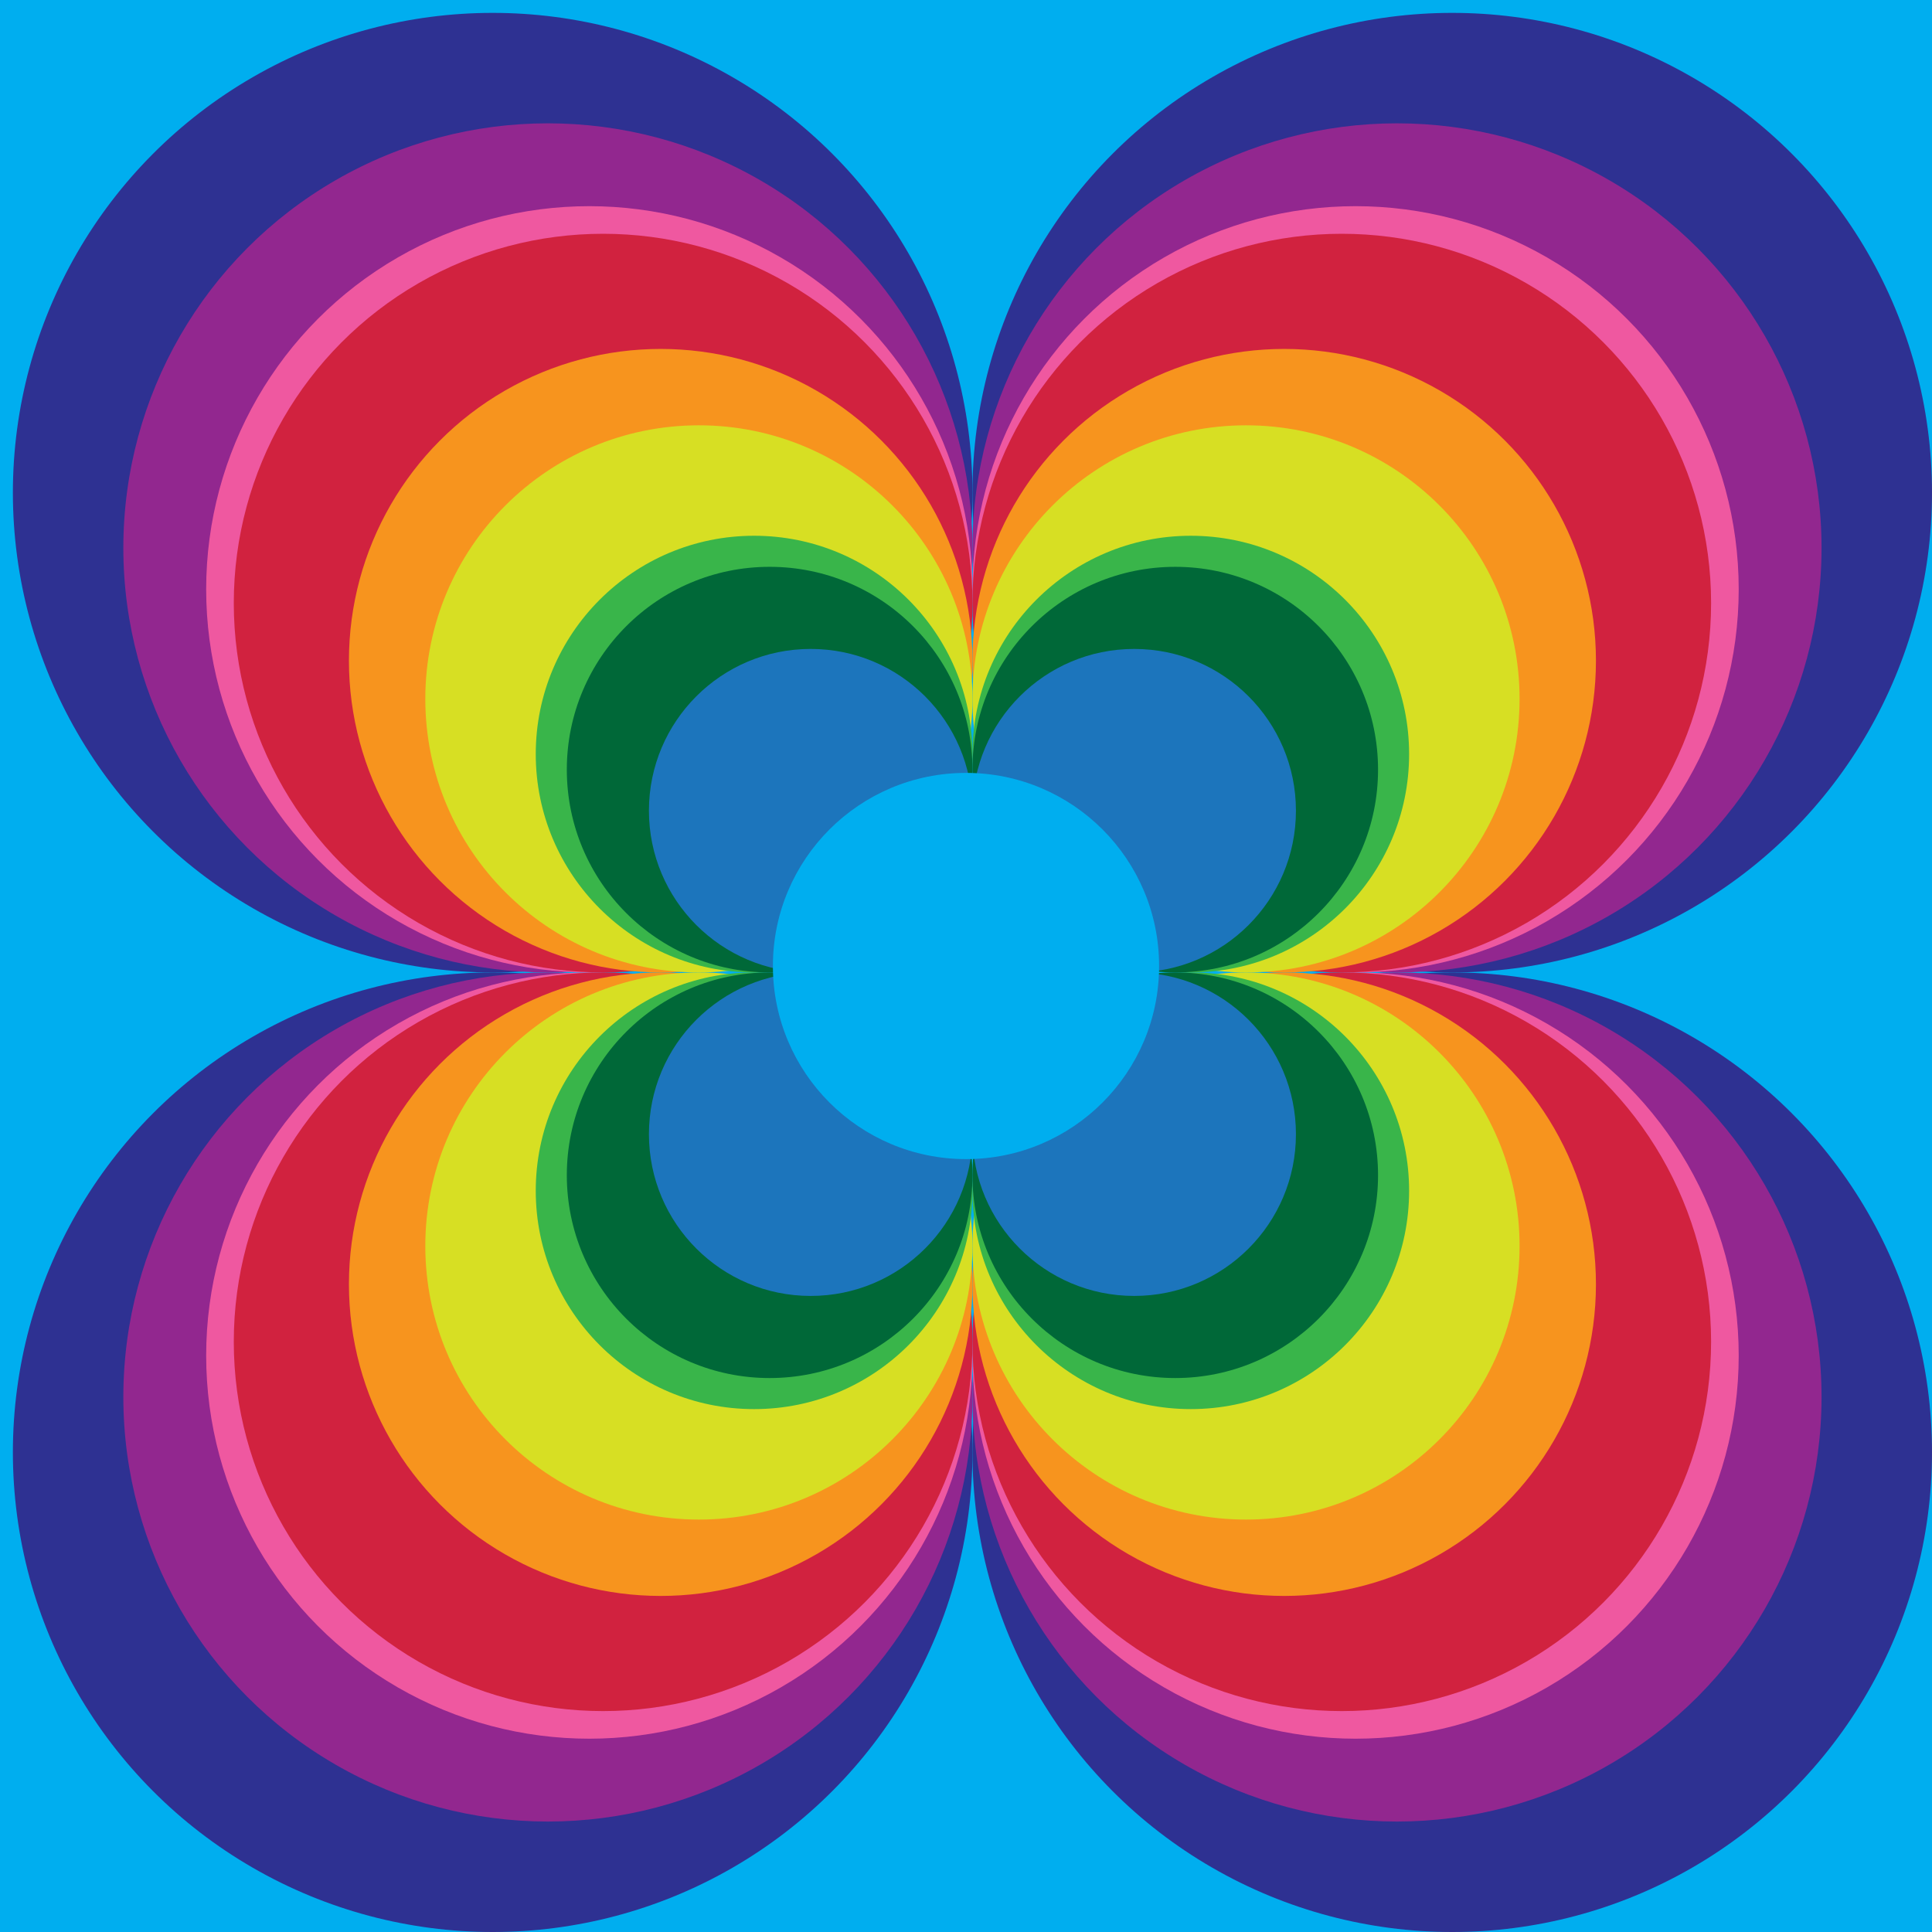 <?xml version="1.0" encoding="utf-8"?>
<!-- Generator: Adobe Illustrator 16.0.0, SVG Export Plug-In . SVG Version: 6.00 Build 0)  -->
<!DOCTYPE svg PUBLIC "-//W3C//DTD SVG 1.1//EN" "http://www.w3.org/Graphics/SVG/1.1/DTD/svg11.dtd">
<svg version="1.1" id="Calque_1" xmlns="http://www.w3.org/2000/svg" xmlns:xlink="http://www.w3.org/1999/xlink" x="0px" y="0px"
	 width="300px" height="300px" viewBox="0 0 300 300" enable-background="new 0 0 300 300" xml:space="preserve">
<g>
	<rect fill="#00AEEF" width="300" height="300"/>
	<circle fill="#2E3192" cx="76.5" cy="76.5" r="74.5"/>
	<circle fill="#92278F" cx="85.076" cy="85.075" r="65.924"/>
	<circle fill="#EF58A0" cx="91.507" cy="91.507" r="59.493"/>
	<circle fill="#D1223F" cx="93.651" cy="93.65" r="57.349"/>
	<circle fill="#F7941E" cx="102.591" cy="102.591" r="48.409"/>
	<circle fill="#D7DF23" cx="108.521" cy="108.521" r="42.479"/>
	<circle fill="#39B54A" cx="117.096" cy="117.096" r="33.904"/>
	<circle fill="#006838" cx="119.508" cy="119.508" r="31.492"/>
	<circle fill="#2E3192" cx="225.5" cy="76.5" r="74.5"/>
	<circle fill="#92278F" cx="216.924" cy="85.075" r="65.924"/>
	<circle fill="#EF58A0" cx="210.493" cy="91.507" r="59.493"/>
	<circle fill="#D1223F" cx="208.349" cy="93.65" r="57.349"/>
	<circle fill="#F7941E" cx="199.409" cy="102.591" r="48.409"/>
	<circle fill="#D7DF23" cx="193.479" cy="108.521" r="42.479"/>
	<circle fill="#39B54A" cx="184.903" cy="117.096" r="33.903"/>
	<circle fill="#006838" cx="182.491" cy="119.508" r="31.491"/>
	<circle fill="#2E3192" cx="76.5" cy="225.5" r="74.5"/>
	<circle fill="#92278F" cx="85.076" cy="216.924" r="65.924"/>
	<circle fill="#EF58A0" cx="91.507" cy="210.492" r="59.493"/>
	<circle fill="#D1223F" cx="93.651" cy="208.348" r="57.349"/>
	<circle fill="#F7941E" cx="102.591" cy="199.408" r="48.409"/>
	<circle fill="#D7DF23" cx="108.521" cy="193.479" r="42.479"/>
	<circle fill="#39B54A" cx="117.096" cy="184.902" r="33.904"/>
	<circle fill="#006838" cx="119.508" cy="182.49" r="31.492"/>
	<circle fill="#2E3192" cx="225.5" cy="225.5" r="74.5"/>
	<circle fill="#92278F" cx="216.924" cy="216.924" r="65.924"/>
	<circle fill="#EF58A0" cx="210.493" cy="210.492" r="59.493"/>
	<circle fill="#D1223F" cx="208.349" cy="208.348" r="57.349"/>
	<circle fill="#F7941E" cx="199.409" cy="199.408" r="48.409"/>
	<circle fill="#D7DF23" cx="193.479" cy="193.479" r="42.479"/>
	<circle fill="#39B54A" cx="184.903" cy="184.902" r="33.903"/>
	<circle fill="#006838" cx="182.491" cy="182.49" r="31.491"/>
	<circle fill="#1C75BC" cx="125.883" cy="125.883" r="25.117"/>
	<circle fill="#1C75BC" cx="176.116" cy="125.883" r="25.116"/>
	<circle fill="#1C75BC" cx="125.883" cy="176.115" r="25.117"/>
	<circle fill="#1C75BC" cx="176.116" cy="176.115" r="25.116"/>
	<circle fill="#00AEEF" cx="150" cy="150" r="29.984"/>
</g>
</svg>
